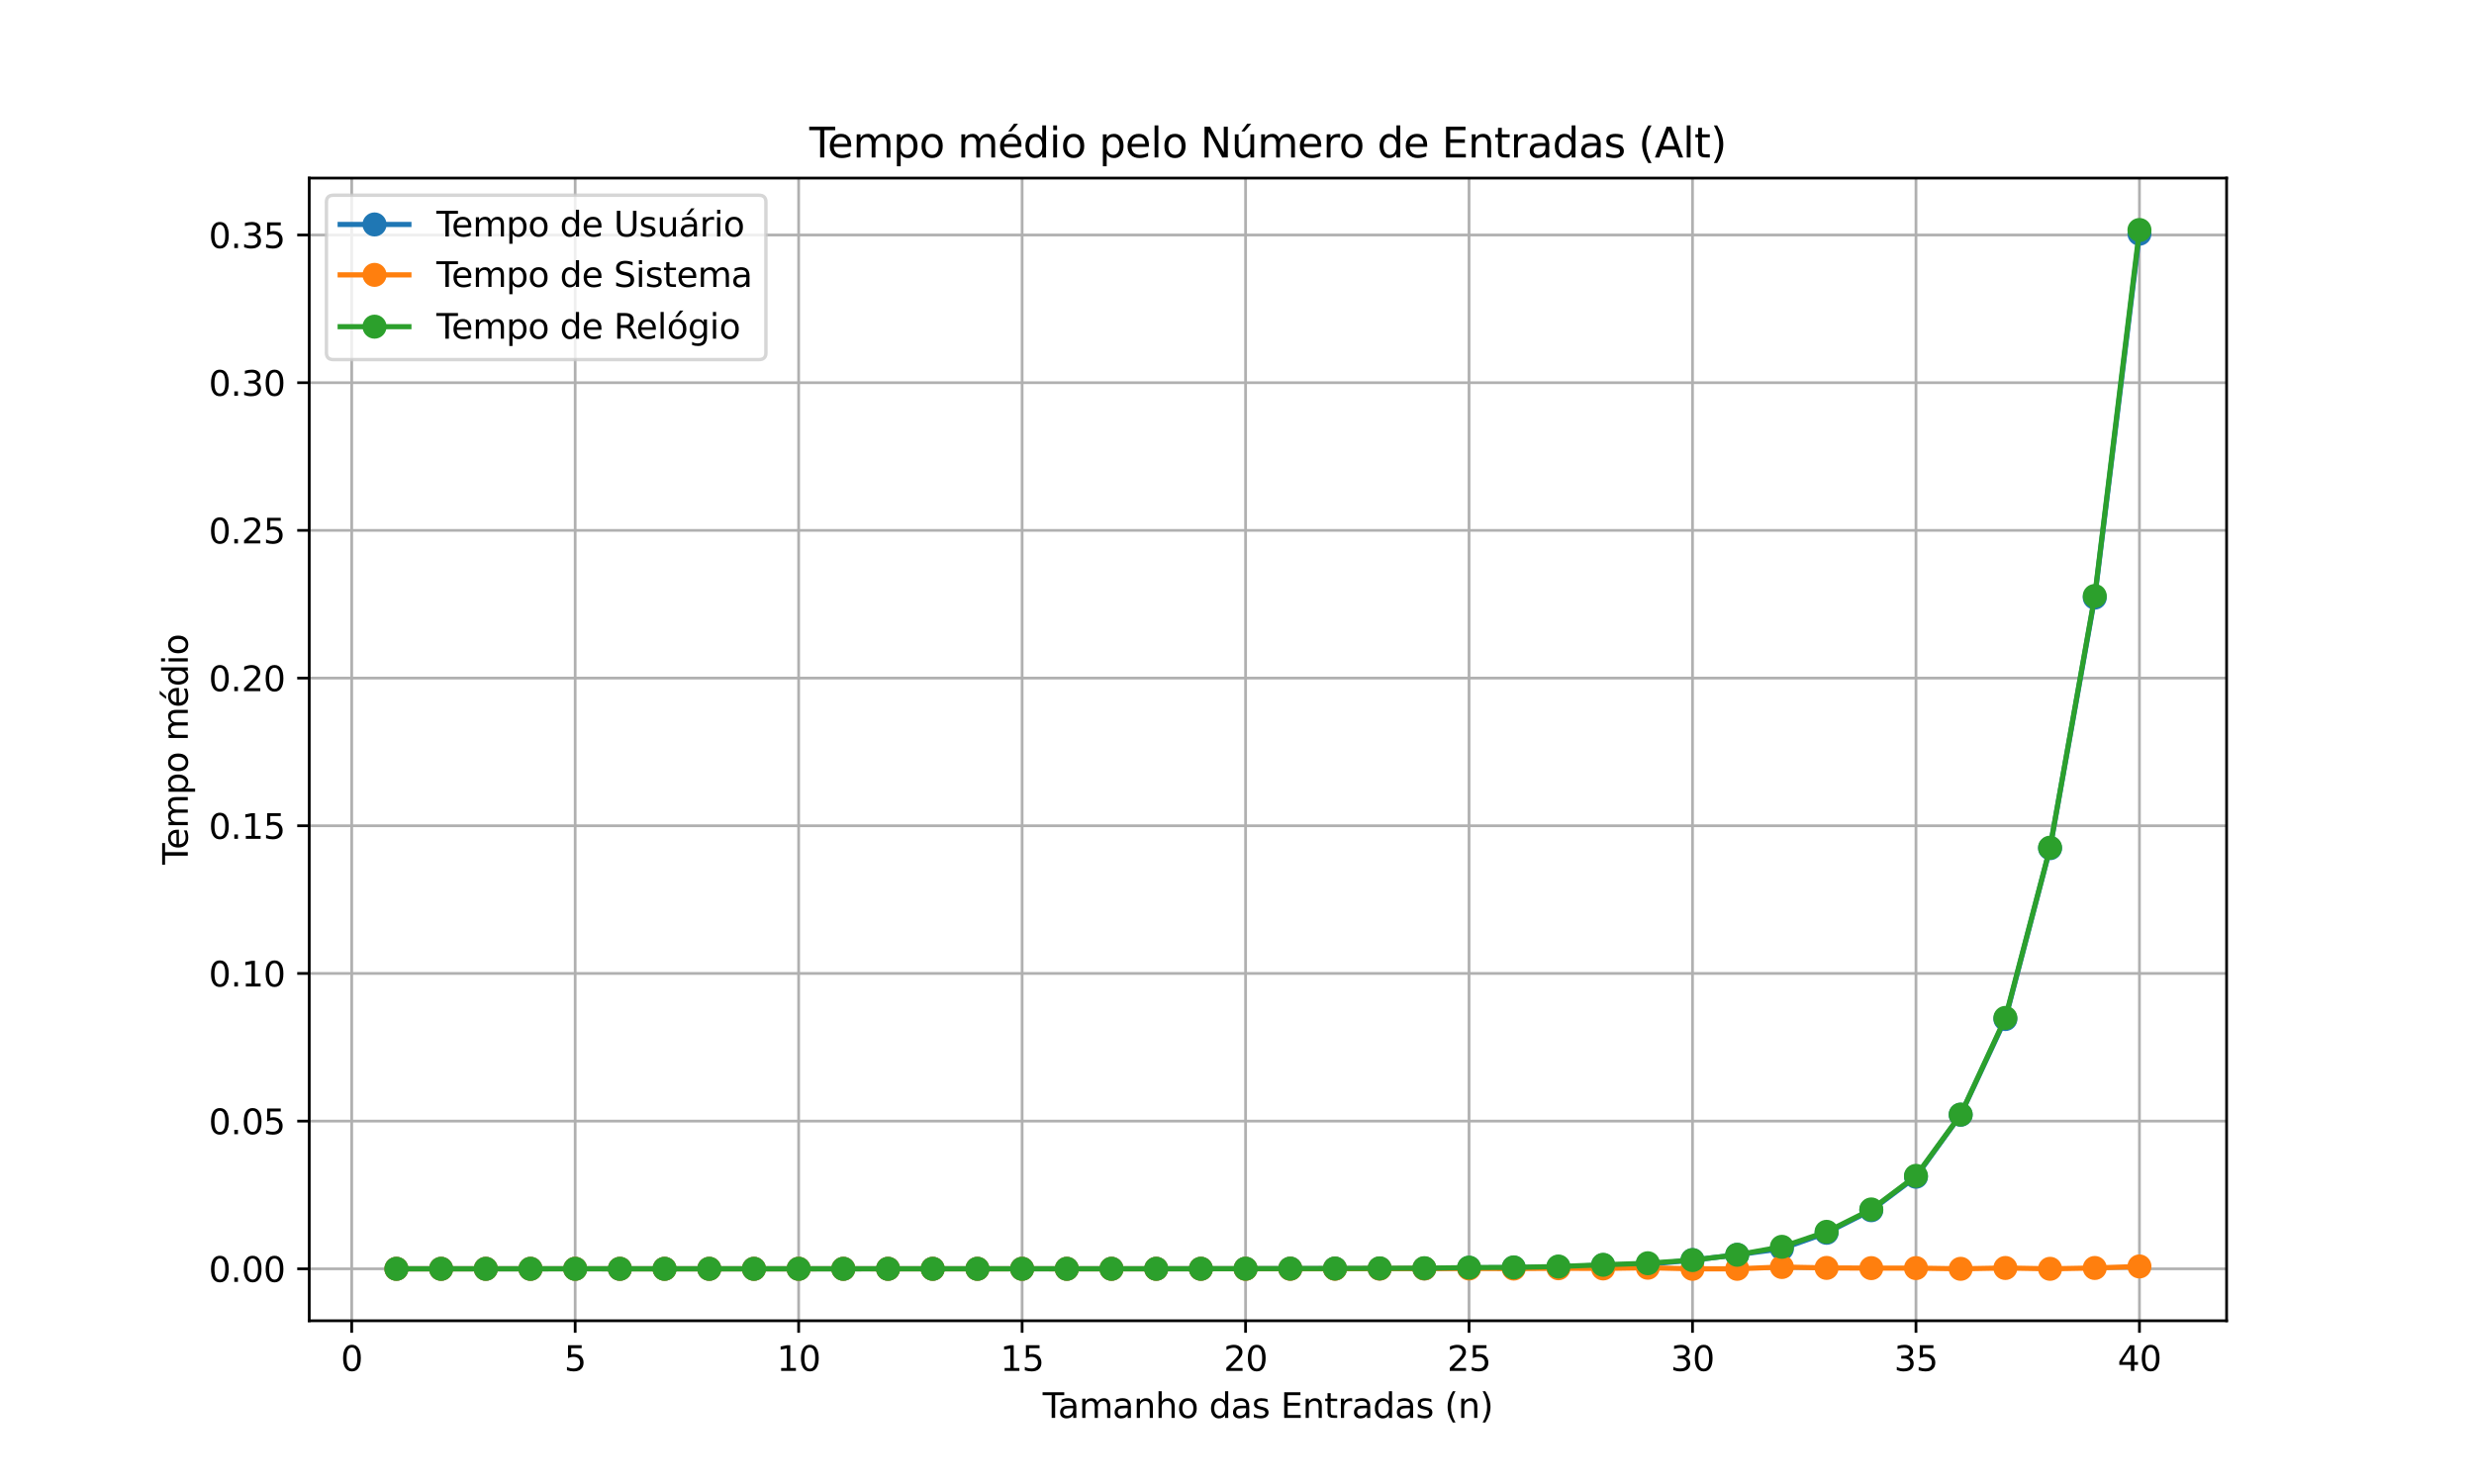 <?xml version="1.0" encoding="utf-8" standalone="no"?>
<!DOCTYPE svg PUBLIC "-//W3C//DTD SVG 1.1//EN"
  "http://www.w3.org/Graphics/SVG/1.1/DTD/svg11.dtd">
<svg xmlns:xlink="http://www.w3.org/1999/xlink" width="720pt" height="432pt" viewBox="0 0 720 432" xmlns="http://www.w3.org/2000/svg" version="1.1">
 <defs>
  <style type="text/css">*{stroke-linejoin: round; stroke-linecap: butt}</style>
 </defs>
 <g id="figure_1">
  <g id="patch_1">
   <path d="M 0 432 
L 720 432 
L 720 0 
L 0 0 
z
" style="fill: #ffffff"/>
  </g>
  <g id="axes_1">
   <g id="patch_2">
    <path d="M 90 384.48 
L 648 384.48 
L 648 51.84 
L 90 51.84 
z
" style="fill: #ffffff"/>
   </g>
   <g id="matplotlib.axis_1">
    <g id="xtick_1">
     <g id="line2d_1">
      <path d="M 102.357 384.48 
L 102.357 51.84 
" clip-path="url(#p605da5de99)" style="fill: none; stroke: #b0b0b0; stroke-width: 0.8; stroke-linecap: square"/>
     </g>
     <g id="line2d_2">
      <defs>
       <path id="m24bdbbf4c6" d="M 0 0 
L 0 3.5 
" style="stroke: #000000; stroke-width: 0.8"/>
      </defs>
      <g>
       <use xlink:href="#m24bdbbf4c6" x="102.357" y="384.48" style="stroke: #000000; stroke-width: 0.8"/>
      </g>
     </g>
     <g id="text_1">
      <!-- 0 -->
      <g transform="translate(99.175 399.078) scale(0.1 -0.1)">
       <defs>
        <path id="DejaVuSans-30" d="M 2034 4250 
Q 1547 4250 1301 3770 
Q 1056 3291 1056 2328 
Q 1056 1369 1301 889 
Q 1547 409 2034 409 
Q 2525 409 2770 889 
Q 3016 1369 3016 2328 
Q 3016 3291 2770 3770 
Q 2525 4250 2034 4250 
z
M 2034 4750 
Q 2819 4750 3233 4129 
Q 3647 3509 3647 2328 
Q 3647 1150 3233 529 
Q 2819 -91 2034 -91 
Q 1250 -91 836 529 
Q 422 1150 422 2328 
Q 422 3509 836 4129 
Q 1250 4750 2034 4750 
z
" transform="scale(0.016)"/>
       </defs>
       <use xlink:href="#DejaVuSans-30"/>
      </g>
     </g>
    </g>
    <g id="xtick_2">
     <g id="line2d_3">
      <path d="M 167.392 384.48 
L 167.392 51.84 
" clip-path="url(#p605da5de99)" style="fill: none; stroke: #b0b0b0; stroke-width: 0.8; stroke-linecap: square"/>
     </g>
     <g id="line2d_4">
      <g>
       <use xlink:href="#m24bdbbf4c6" x="167.392" y="384.48" style="stroke: #000000; stroke-width: 0.8"/>
      </g>
     </g>
     <g id="text_2">
      <!-- 5 -->
      <g transform="translate(164.21 399.078) scale(0.1 -0.1)">
       <defs>
        <path id="DejaVuSans-35" d="M 691 4666 
L 3169 4666 
L 3169 4134 
L 1269 4134 
L 1269 2991 
Q 1406 3038 1543 3061 
Q 1681 3084 1819 3084 
Q 2600 3084 3056 2656 
Q 3513 2228 3513 1497 
Q 3513 744 3044 326 
Q 2575 -91 1722 -91 
Q 1428 -91 1123 -41 
Q 819 9 494 109 
L 494 744 
Q 775 591 1075 516 
Q 1375 441 1709 441 
Q 2250 441 2565 725 
Q 2881 1009 2881 1497 
Q 2881 1984 2565 2268 
Q 2250 2553 1709 2553 
Q 1456 2553 1204 2497 
Q 953 2441 691 2322 
L 691 4666 
z
" transform="scale(0.016)"/>
       </defs>
       <use xlink:href="#DejaVuSans-35"/>
      </g>
     </g>
    </g>
    <g id="xtick_3">
     <g id="line2d_5">
      <path d="M 232.427 384.48 
L 232.427 51.84 
" clip-path="url(#p605da5de99)" style="fill: none; stroke: #b0b0b0; stroke-width: 0.8; stroke-linecap: square"/>
     </g>
     <g id="line2d_6">
      <g>
       <use xlink:href="#m24bdbbf4c6" x="232.427" y="384.48" style="stroke: #000000; stroke-width: 0.8"/>
      </g>
     </g>
     <g id="text_3">
      <!-- 10 -->
      <g transform="translate(226.064 399.078) scale(0.1 -0.1)">
       <defs>
        <path id="DejaVuSans-31" d="M 794 531 
L 1825 531 
L 1825 4091 
L 703 3866 
L 703 4441 
L 1819 4666 
L 2450 4666 
L 2450 531 
L 3481 531 
L 3481 0 
L 794 0 
L 794 531 
z
" transform="scale(0.016)"/>
       </defs>
       <use xlink:href="#DejaVuSans-31"/>
       <use xlink:href="#DejaVuSans-30" x="63.623"/>
      </g>
     </g>
    </g>
    <g id="xtick_4">
     <g id="line2d_7">
      <path d="M 297.462 384.48 
L 297.462 51.84 
" clip-path="url(#p605da5de99)" style="fill: none; stroke: #b0b0b0; stroke-width: 0.8; stroke-linecap: square"/>
     </g>
     <g id="line2d_8">
      <g>
       <use xlink:href="#m24bdbbf4c6" x="297.462" y="384.48" style="stroke: #000000; stroke-width: 0.8"/>
      </g>
     </g>
     <g id="text_4">
      <!-- 15 -->
      <g transform="translate(291.099 399.078) scale(0.1 -0.1)">
       <use xlink:href="#DejaVuSans-31"/>
       <use xlink:href="#DejaVuSans-35" x="63.623"/>
      </g>
     </g>
    </g>
    <g id="xtick_5">
     <g id="line2d_9">
      <path d="M 362.497 384.48 
L 362.497 51.84 
" clip-path="url(#p605da5de99)" style="fill: none; stroke: #b0b0b0; stroke-width: 0.8; stroke-linecap: square"/>
     </g>
     <g id="line2d_10">
      <g>
       <use xlink:href="#m24bdbbf4c6" x="362.497" y="384.48" style="stroke: #000000; stroke-width: 0.8"/>
      </g>
     </g>
     <g id="text_5">
      <!-- 20 -->
      <g transform="translate(356.134 399.078) scale(0.1 -0.1)">
       <defs>
        <path id="DejaVuSans-32" d="M 1228 531 
L 3431 531 
L 3431 0 
L 469 0 
L 469 531 
Q 828 903 1448 1529 
Q 2069 2156 2228 2338 
Q 2531 2678 2651 2914 
Q 2772 3150 2772 3378 
Q 2772 3750 2511 3984 
Q 2250 4219 1831 4219 
Q 1534 4219 1204 4116 
Q 875 4013 500 3803 
L 500 4441 
Q 881 4594 1212 4672 
Q 1544 4750 1819 4750 
Q 2544 4750 2975 4387 
Q 3406 4025 3406 3419 
Q 3406 3131 3298 2873 
Q 3191 2616 2906 2266 
Q 2828 2175 2409 1742 
Q 1991 1309 1228 531 
z
" transform="scale(0.016)"/>
       </defs>
       <use xlink:href="#DejaVuSans-32"/>
       <use xlink:href="#DejaVuSans-30" x="63.623"/>
      </g>
     </g>
    </g>
    <g id="xtick_6">
     <g id="line2d_11">
      <path d="M 427.531 384.48 
L 427.531 51.84 
" clip-path="url(#p605da5de99)" style="fill: none; stroke: #b0b0b0; stroke-width: 0.8; stroke-linecap: square"/>
     </g>
     <g id="line2d_12">
      <g>
       <use xlink:href="#m24bdbbf4c6" x="427.531" y="384.48" style="stroke: #000000; stroke-width: 0.8"/>
      </g>
     </g>
     <g id="text_6">
      <!-- 25 -->
      <g transform="translate(421.169 399.078) scale(0.1 -0.1)">
       <use xlink:href="#DejaVuSans-32"/>
       <use xlink:href="#DejaVuSans-35" x="63.623"/>
      </g>
     </g>
    </g>
    <g id="xtick_7">
     <g id="line2d_13">
      <path d="M 492.566 384.48 
L 492.566 51.84 
" clip-path="url(#p605da5de99)" style="fill: none; stroke: #b0b0b0; stroke-width: 0.8; stroke-linecap: square"/>
     </g>
     <g id="line2d_14">
      <g>
       <use xlink:href="#m24bdbbf4c6" x="492.566" y="384.48" style="stroke: #000000; stroke-width: 0.8"/>
      </g>
     </g>
     <g id="text_7">
      <!-- 30 -->
      <g transform="translate(486.204 399.078) scale(0.1 -0.1)">
       <defs>
        <path id="DejaVuSans-33" d="M 2597 2516 
Q 3050 2419 3304 2112 
Q 3559 1806 3559 1356 
Q 3559 666 3084 287 
Q 2609 -91 1734 -91 
Q 1441 -91 1130 -33 
Q 819 25 488 141 
L 488 750 
Q 750 597 1062 519 
Q 1375 441 1716 441 
Q 2309 441 2620 675 
Q 2931 909 2931 1356 
Q 2931 1769 2642 2001 
Q 2353 2234 1838 2234 
L 1294 2234 
L 1294 2753 
L 1863 2753 
Q 2328 2753 2575 2939 
Q 2822 3125 2822 3475 
Q 2822 3834 2567 4026 
Q 2313 4219 1838 4219 
Q 1578 4219 1281 4162 
Q 984 4106 628 3988 
L 628 4550 
Q 988 4650 1302 4700 
Q 1616 4750 1894 4750 
Q 2613 4750 3031 4423 
Q 3450 4097 3450 3541 
Q 3450 3153 3228 2886 
Q 3006 2619 2597 2516 
z
" transform="scale(0.016)"/>
       </defs>
       <use xlink:href="#DejaVuSans-33"/>
       <use xlink:href="#DejaVuSans-30" x="63.623"/>
      </g>
     </g>
    </g>
    <g id="xtick_8">
     <g id="line2d_15">
      <path d="M 557.601 384.48 
L 557.601 51.84 
" clip-path="url(#p605da5de99)" style="fill: none; stroke: #b0b0b0; stroke-width: 0.8; stroke-linecap: square"/>
     </g>
     <g id="line2d_16">
      <g>
       <use xlink:href="#m24bdbbf4c6" x="557.601" y="384.48" style="stroke: #000000; stroke-width: 0.8"/>
      </g>
     </g>
     <g id="text_8">
      <!-- 35 -->
      <g transform="translate(551.239 399.078) scale(0.1 -0.1)">
       <use xlink:href="#DejaVuSans-33"/>
       <use xlink:href="#DejaVuSans-35" x="63.623"/>
      </g>
     </g>
    </g>
    <g id="xtick_9">
     <g id="line2d_17">
      <path d="M 622.636 384.48 
L 622.636 51.84 
" clip-path="url(#p605da5de99)" style="fill: none; stroke: #b0b0b0; stroke-width: 0.8; stroke-linecap: square"/>
     </g>
     <g id="line2d_18">
      <g>
       <use xlink:href="#m24bdbbf4c6" x="622.636" y="384.48" style="stroke: #000000; stroke-width: 0.8"/>
      </g>
     </g>
     <g id="text_9">
      <!-- 40 -->
      <g transform="translate(616.274 399.078) scale(0.1 -0.1)">
       <defs>
        <path id="DejaVuSans-34" d="M 2419 4116 
L 825 1625 
L 2419 1625 
L 2419 4116 
z
M 2253 4666 
L 3047 4666 
L 3047 1625 
L 3713 1625 
L 3713 1100 
L 3047 1100 
L 3047 0 
L 2419 0 
L 2419 1100 
L 313 1100 
L 313 1709 
L 2253 4666 
z
" transform="scale(0.016)"/>
       </defs>
       <use xlink:href="#DejaVuSans-34"/>
       <use xlink:href="#DejaVuSans-30" x="63.623"/>
      </g>
     </g>
    </g>
    <g id="text_10">
     <!-- Tamanho das Entradas (n) -->
     <g transform="translate(303.445 412.757) scale(0.1 -0.1)">
      <defs>
       <path id="DejaVuSans-54" d="M -19 4666 
L 3928 4666 
L 3928 4134 
L 2272 4134 
L 2272 0 
L 1638 0 
L 1638 4134 
L -19 4134 
L -19 4666 
z
" transform="scale(0.016)"/>
       <path id="DejaVuSans-61" d="M 2194 1759 
Q 1497 1759 1228 1600 
Q 959 1441 959 1056 
Q 959 750 1161 570 
Q 1363 391 1709 391 
Q 2188 391 2477 730 
Q 2766 1069 2766 1631 
L 2766 1759 
L 2194 1759 
z
M 3341 1997 
L 3341 0 
L 2766 0 
L 2766 531 
Q 2569 213 2275 61 
Q 1981 -91 1556 -91 
Q 1019 -91 701 211 
Q 384 513 384 1019 
Q 384 1609 779 1909 
Q 1175 2209 1959 2209 
L 2766 2209 
L 2766 2266 
Q 2766 2663 2505 2880 
Q 2244 3097 1772 3097 
Q 1472 3097 1187 3025 
Q 903 2953 641 2809 
L 641 3341 
Q 956 3463 1253 3523 
Q 1550 3584 1831 3584 
Q 2591 3584 2966 3190 
Q 3341 2797 3341 1997 
z
" transform="scale(0.016)"/>
       <path id="DejaVuSans-6d" d="M 3328 2828 
Q 3544 3216 3844 3400 
Q 4144 3584 4550 3584 
Q 5097 3584 5394 3201 
Q 5691 2819 5691 2113 
L 5691 0 
L 5113 0 
L 5113 2094 
Q 5113 2597 4934 2840 
Q 4756 3084 4391 3084 
Q 3944 3084 3684 2787 
Q 3425 2491 3425 1978 
L 3425 0 
L 2847 0 
L 2847 2094 
Q 2847 2600 2669 2842 
Q 2491 3084 2119 3084 
Q 1678 3084 1418 2786 
Q 1159 2488 1159 1978 
L 1159 0 
L 581 0 
L 581 3500 
L 1159 3500 
L 1159 2956 
Q 1356 3278 1631 3431 
Q 1906 3584 2284 3584 
Q 2666 3584 2933 3390 
Q 3200 3197 3328 2828 
z
" transform="scale(0.016)"/>
       <path id="DejaVuSans-6e" d="M 3513 2113 
L 3513 0 
L 2938 0 
L 2938 2094 
Q 2938 2591 2744 2837 
Q 2550 3084 2163 3084 
Q 1697 3084 1428 2787 
Q 1159 2491 1159 1978 
L 1159 0 
L 581 0 
L 581 3500 
L 1159 3500 
L 1159 2956 
Q 1366 3272 1645 3428 
Q 1925 3584 2291 3584 
Q 2894 3584 3203 3211 
Q 3513 2838 3513 2113 
z
" transform="scale(0.016)"/>
       <path id="DejaVuSans-68" d="M 3513 2113 
L 3513 0 
L 2938 0 
L 2938 2094 
Q 2938 2591 2744 2837 
Q 2550 3084 2163 3084 
Q 1697 3084 1428 2787 
Q 1159 2491 1159 1978 
L 1159 0 
L 581 0 
L 581 4863 
L 1159 4863 
L 1159 2956 
Q 1366 3272 1645 3428 
Q 1925 3584 2291 3584 
Q 2894 3584 3203 3211 
Q 3513 2838 3513 2113 
z
" transform="scale(0.016)"/>
       <path id="DejaVuSans-6f" d="M 1959 3097 
Q 1497 3097 1228 2736 
Q 959 2375 959 1747 
Q 959 1119 1226 758 
Q 1494 397 1959 397 
Q 2419 397 2687 759 
Q 2956 1122 2956 1747 
Q 2956 2369 2687 2733 
Q 2419 3097 1959 3097 
z
M 1959 3584 
Q 2709 3584 3137 3096 
Q 3566 2609 3566 1747 
Q 3566 888 3137 398 
Q 2709 -91 1959 -91 
Q 1206 -91 779 398 
Q 353 888 353 1747 
Q 353 2609 779 3096 
Q 1206 3584 1959 3584 
z
" transform="scale(0.016)"/>
       <path id="DejaVuSans-20" transform="scale(0.016)"/>
       <path id="DejaVuSans-64" d="M 2906 2969 
L 2906 4863 
L 3481 4863 
L 3481 0 
L 2906 0 
L 2906 525 
Q 2725 213 2448 61 
Q 2172 -91 1784 -91 
Q 1150 -91 751 415 
Q 353 922 353 1747 
Q 353 2572 751 3078 
Q 1150 3584 1784 3584 
Q 2172 3584 2448 3432 
Q 2725 3281 2906 2969 
z
M 947 1747 
Q 947 1113 1208 752 
Q 1469 391 1925 391 
Q 2381 391 2643 752 
Q 2906 1113 2906 1747 
Q 2906 2381 2643 2742 
Q 2381 3103 1925 3103 
Q 1469 3103 1208 2742 
Q 947 2381 947 1747 
z
" transform="scale(0.016)"/>
       <path id="DejaVuSans-73" d="M 2834 3397 
L 2834 2853 
Q 2591 2978 2328 3040 
Q 2066 3103 1784 3103 
Q 1356 3103 1142 2972 
Q 928 2841 928 2578 
Q 928 2378 1081 2264 
Q 1234 2150 1697 2047 
L 1894 2003 
Q 2506 1872 2764 1633 
Q 3022 1394 3022 966 
Q 3022 478 2636 193 
Q 2250 -91 1575 -91 
Q 1294 -91 989 -36 
Q 684 19 347 128 
L 347 722 
Q 666 556 975 473 
Q 1284 391 1588 391 
Q 1994 391 2212 530 
Q 2431 669 2431 922 
Q 2431 1156 2273 1281 
Q 2116 1406 1581 1522 
L 1381 1569 
Q 847 1681 609 1914 
Q 372 2147 372 2553 
Q 372 3047 722 3315 
Q 1072 3584 1716 3584 
Q 2034 3584 2315 3537 
Q 2597 3491 2834 3397 
z
" transform="scale(0.016)"/>
       <path id="DejaVuSans-45" d="M 628 4666 
L 3578 4666 
L 3578 4134 
L 1259 4134 
L 1259 2753 
L 3481 2753 
L 3481 2222 
L 1259 2222 
L 1259 531 
L 3634 531 
L 3634 0 
L 628 0 
L 628 4666 
z
" transform="scale(0.016)"/>
       <path id="DejaVuSans-74" d="M 1172 4494 
L 1172 3500 
L 2356 3500 
L 2356 3053 
L 1172 3053 
L 1172 1153 
Q 1172 725 1289 603 
Q 1406 481 1766 481 
L 2356 481 
L 2356 0 
L 1766 0 
Q 1100 0 847 248 
Q 594 497 594 1153 
L 594 3053 
L 172 3053 
L 172 3500 
L 594 3500 
L 594 4494 
L 1172 4494 
z
" transform="scale(0.016)"/>
       <path id="DejaVuSans-72" d="M 2631 2963 
Q 2534 3019 2420 3045 
Q 2306 3072 2169 3072 
Q 1681 3072 1420 2755 
Q 1159 2438 1159 1844 
L 1159 0 
L 581 0 
L 581 3500 
L 1159 3500 
L 1159 2956 
Q 1341 3275 1631 3429 
Q 1922 3584 2338 3584 
Q 2397 3584 2469 3576 
Q 2541 3569 2628 3553 
L 2631 2963 
z
" transform="scale(0.016)"/>
       <path id="DejaVuSans-28" d="M 1984 4856 
Q 1566 4138 1362 3434 
Q 1159 2731 1159 2009 
Q 1159 1288 1364 580 
Q 1569 -128 1984 -844 
L 1484 -844 
Q 1016 -109 783 600 
Q 550 1309 550 2009 
Q 550 2706 781 3412 
Q 1013 4119 1484 4856 
L 1984 4856 
z
" transform="scale(0.016)"/>
       <path id="DejaVuSans-29" d="M 513 4856 
L 1013 4856 
Q 1481 4119 1714 3412 
Q 1947 2706 1947 2009 
Q 1947 1309 1714 600 
Q 1481 -109 1013 -844 
L 513 -844 
Q 928 -128 1133 580 
Q 1338 1288 1338 2009 
Q 1338 2731 1133 3434 
Q 928 4138 513 4856 
z
" transform="scale(0.016)"/>
      </defs>
      <use xlink:href="#DejaVuSans-54"/>
      <use xlink:href="#DejaVuSans-61" x="44.584"/>
      <use xlink:href="#DejaVuSans-6d" x="105.863"/>
      <use xlink:href="#DejaVuSans-61" x="203.275"/>
      <use xlink:href="#DejaVuSans-6e" x="264.555"/>
      <use xlink:href="#DejaVuSans-68" x="327.934"/>
      <use xlink:href="#DejaVuSans-6f" x="391.312"/>
      <use xlink:href="#DejaVuSans-20" x="452.494"/>
      <use xlink:href="#DejaVuSans-64" x="484.281"/>
      <use xlink:href="#DejaVuSans-61" x="547.758"/>
      <use xlink:href="#DejaVuSans-73" x="609.037"/>
      <use xlink:href="#DejaVuSans-20" x="661.137"/>
      <use xlink:href="#DejaVuSans-45" x="692.924"/>
      <use xlink:href="#DejaVuSans-6e" x="756.107"/>
      <use xlink:href="#DejaVuSans-74" x="819.486"/>
      <use xlink:href="#DejaVuSans-72" x="858.695"/>
      <use xlink:href="#DejaVuSans-61" x="899.809"/>
      <use xlink:href="#DejaVuSans-64" x="961.088"/>
      <use xlink:href="#DejaVuSans-61" x="1024.564"/>
      <use xlink:href="#DejaVuSans-73" x="1085.844"/>
      <use xlink:href="#DejaVuSans-20" x="1137.943"/>
      <use xlink:href="#DejaVuSans-28" x="1169.73"/>
      <use xlink:href="#DejaVuSans-6e" x="1208.744"/>
      <use xlink:href="#DejaVuSans-29" x="1272.123"/>
     </g>
    </g>
   </g>
   <g id="matplotlib.axis_2">
    <g id="ytick_1">
     <g id="line2d_19">
      <path d="M 90 369.36 
L 648 369.36 
" clip-path="url(#p605da5de99)" style="fill: none; stroke: #b0b0b0; stroke-width: 0.8; stroke-linecap: square"/>
     </g>
     <g id="line2d_20">
      <defs>
       <path id="m90f81f6158" d="M 0 0 
L -3.5 0 
" style="stroke: #000000; stroke-width: 0.8"/>
      </defs>
      <g>
       <use xlink:href="#m90f81f6158" x="90" y="369.36" style="stroke: #000000; stroke-width: 0.8"/>
      </g>
     </g>
     <g id="text_11">
      <!-- 0.00 -->
      <g transform="translate(60.734 373.159) scale(0.1 -0.1)">
       <defs>
        <path id="DejaVuSans-2e" d="M 684 794 
L 1344 794 
L 1344 0 
L 684 0 
L 684 794 
z
" transform="scale(0.016)"/>
       </defs>
       <use xlink:href="#DejaVuSans-30"/>
       <use xlink:href="#DejaVuSans-2e" x="63.623"/>
       <use xlink:href="#DejaVuSans-30" x="95.41"/>
       <use xlink:href="#DejaVuSans-30" x="159.033"/>
      </g>
     </g>
    </g>
    <g id="ytick_2">
     <g id="line2d_21">
      <path d="M 90 326.368 
L 648 326.368 
" clip-path="url(#p605da5de99)" style="fill: none; stroke: #b0b0b0; stroke-width: 0.8; stroke-linecap: square"/>
     </g>
     <g id="line2d_22">
      <g>
       <use xlink:href="#m90f81f6158" x="90" y="326.368" style="stroke: #000000; stroke-width: 0.8"/>
      </g>
     </g>
     <g id="text_12">
      <!-- 0.05 -->
      <g transform="translate(60.734 330.167) scale(0.1 -0.1)">
       <use xlink:href="#DejaVuSans-30"/>
       <use xlink:href="#DejaVuSans-2e" x="63.623"/>
       <use xlink:href="#DejaVuSans-30" x="95.41"/>
       <use xlink:href="#DejaVuSans-35" x="159.033"/>
      </g>
     </g>
    </g>
    <g id="ytick_3">
     <g id="line2d_23">
      <path d="M 90 283.375 
L 648 283.375 
" clip-path="url(#p605da5de99)" style="fill: none; stroke: #b0b0b0; stroke-width: 0.8; stroke-linecap: square"/>
     </g>
     <g id="line2d_24">
      <g>
       <use xlink:href="#m90f81f6158" x="90" y="283.375" style="stroke: #000000; stroke-width: 0.8"/>
      </g>
     </g>
     <g id="text_13">
      <!-- 0.10 -->
      <g transform="translate(60.734 287.175) scale(0.1 -0.1)">
       <use xlink:href="#DejaVuSans-30"/>
       <use xlink:href="#DejaVuSans-2e" x="63.623"/>
       <use xlink:href="#DejaVuSans-31" x="95.41"/>
       <use xlink:href="#DejaVuSans-30" x="159.033"/>
      </g>
     </g>
    </g>
    <g id="ytick_4">
     <g id="line2d_25">
      <path d="M 90 240.383 
L 648 240.383 
" clip-path="url(#p605da5de99)" style="fill: none; stroke: #b0b0b0; stroke-width: 0.8; stroke-linecap: square"/>
     </g>
     <g id="line2d_26">
      <g>
       <use xlink:href="#m90f81f6158" x="90" y="240.383" style="stroke: #000000; stroke-width: 0.8"/>
      </g>
     </g>
     <g id="text_14">
      <!-- 0.15 -->
      <g transform="translate(60.734 244.182) scale(0.1 -0.1)">
       <use xlink:href="#DejaVuSans-30"/>
       <use xlink:href="#DejaVuSans-2e" x="63.623"/>
       <use xlink:href="#DejaVuSans-31" x="95.41"/>
       <use xlink:href="#DejaVuSans-35" x="159.033"/>
      </g>
     </g>
    </g>
    <g id="ytick_5">
     <g id="line2d_27">
      <path d="M 90 197.391 
L 648 197.391 
" clip-path="url(#p605da5de99)" style="fill: none; stroke: #b0b0b0; stroke-width: 0.8; stroke-linecap: square"/>
     </g>
     <g id="line2d_28">
      <g>
       <use xlink:href="#m90f81f6158" x="90" y="197.391" style="stroke: #000000; stroke-width: 0.8"/>
      </g>
     </g>
     <g id="text_15">
      <!-- 0.20 -->
      <g transform="translate(60.734 201.19) scale(0.1 -0.1)">
       <use xlink:href="#DejaVuSans-30"/>
       <use xlink:href="#DejaVuSans-2e" x="63.623"/>
       <use xlink:href="#DejaVuSans-32" x="95.41"/>
       <use xlink:href="#DejaVuSans-30" x="159.033"/>
      </g>
     </g>
    </g>
    <g id="ytick_6">
     <g id="line2d_29">
      <path d="M 90 154.398 
L 648 154.398 
" clip-path="url(#p605da5de99)" style="fill: none; stroke: #b0b0b0; stroke-width: 0.8; stroke-linecap: square"/>
     </g>
     <g id="line2d_30">
      <g>
       <use xlink:href="#m90f81f6158" x="90" y="154.398" style="stroke: #000000; stroke-width: 0.8"/>
      </g>
     </g>
     <g id="text_16">
      <!-- 0.25 -->
      <g transform="translate(60.734 158.198) scale(0.1 -0.1)">
       <use xlink:href="#DejaVuSans-30"/>
       <use xlink:href="#DejaVuSans-2e" x="63.623"/>
       <use xlink:href="#DejaVuSans-32" x="95.41"/>
       <use xlink:href="#DejaVuSans-35" x="159.033"/>
      </g>
     </g>
    </g>
    <g id="ytick_7">
     <g id="line2d_31">
      <path d="M 90 111.406 
L 648 111.406 
" clip-path="url(#p605da5de99)" style="fill: none; stroke: #b0b0b0; stroke-width: 0.8; stroke-linecap: square"/>
     </g>
     <g id="line2d_32">
      <g>
       <use xlink:href="#m90f81f6158" x="90" y="111.406" style="stroke: #000000; stroke-width: 0.8"/>
      </g>
     </g>
     <g id="text_17">
      <!-- 0.30 -->
      <g transform="translate(60.734 115.205) scale(0.1 -0.1)">
       <use xlink:href="#DejaVuSans-30"/>
       <use xlink:href="#DejaVuSans-2e" x="63.623"/>
       <use xlink:href="#DejaVuSans-33" x="95.41"/>
       <use xlink:href="#DejaVuSans-30" x="159.033"/>
      </g>
     </g>
    </g>
    <g id="ytick_8">
     <g id="line2d_33">
      <path d="M 90 68.414 
L 648 68.414 
" clip-path="url(#p605da5de99)" style="fill: none; stroke: #b0b0b0; stroke-width: 0.8; stroke-linecap: square"/>
     </g>
     <g id="line2d_34">
      <g>
       <use xlink:href="#m90f81f6158" x="90" y="68.414" style="stroke: #000000; stroke-width: 0.8"/>
      </g>
     </g>
     <g id="text_18">
      <!-- 0.35 -->
      <g transform="translate(60.734 72.213) scale(0.1 -0.1)">
       <use xlink:href="#DejaVuSans-30"/>
       <use xlink:href="#DejaVuSans-2e" x="63.623"/>
       <use xlink:href="#DejaVuSans-33" x="95.41"/>
       <use xlink:href="#DejaVuSans-35" x="159.033"/>
      </g>
     </g>
    </g>
    <g id="text_19">
     <!-- Tempo médio -->
     <g transform="translate(54.655 251.703) rotate(-90) scale(0.1 -0.1)">
      <defs>
       <path id="DejaVuSans-65" d="M 3597 1894 
L 3597 1613 
L 953 1613 
Q 991 1019 1311 708 
Q 1631 397 2203 397 
Q 2534 397 2845 478 
Q 3156 559 3463 722 
L 3463 178 
Q 3153 47 2828 -22 
Q 2503 -91 2169 -91 
Q 1331 -91 842 396 
Q 353 884 353 1716 
Q 353 2575 817 3079 
Q 1281 3584 2069 3584 
Q 2775 3584 3186 3129 
Q 3597 2675 3597 1894 
z
M 3022 2063 
Q 3016 2534 2758 2815 
Q 2500 3097 2075 3097 
Q 1594 3097 1305 2825 
Q 1016 2553 972 2059 
L 3022 2063 
z
" transform="scale(0.016)"/>
       <path id="DejaVuSans-70" d="M 1159 525 
L 1159 -1331 
L 581 -1331 
L 581 3500 
L 1159 3500 
L 1159 2969 
Q 1341 3281 1617 3432 
Q 1894 3584 2278 3584 
Q 2916 3584 3314 3078 
Q 3713 2572 3713 1747 
Q 3713 922 3314 415 
Q 2916 -91 2278 -91 
Q 1894 -91 1617 61 
Q 1341 213 1159 525 
z
M 3116 1747 
Q 3116 2381 2855 2742 
Q 2594 3103 2138 3103 
Q 1681 3103 1420 2742 
Q 1159 2381 1159 1747 
Q 1159 1113 1420 752 
Q 1681 391 2138 391 
Q 2594 391 2855 752 
Q 3116 1113 3116 1747 
z
" transform="scale(0.016)"/>
       <path id="DejaVuSans-e9" d="M 3597 1894 
L 3597 1613 
L 953 1613 
Q 991 1019 1311 708 
Q 1631 397 2203 397 
Q 2534 397 2845 478 
Q 3156 559 3463 722 
L 3463 178 
Q 3153 47 2828 -22 
Q 2503 -91 2169 -91 
Q 1331 -91 842 396 
Q 353 884 353 1716 
Q 353 2575 817 3079 
Q 1281 3584 2069 3584 
Q 2775 3584 3186 3129 
Q 3597 2675 3597 1894 
z
M 3022 2063 
Q 3016 2534 2758 2815 
Q 2500 3097 2075 3097 
Q 1594 3097 1305 2825 
Q 1016 2553 972 2059 
L 3022 2063 
z
M 2469 5119 
L 3091 5119 
L 2072 3944 
L 1594 3944 
L 2469 5119 
z
" transform="scale(0.016)"/>
       <path id="DejaVuSans-69" d="M 603 3500 
L 1178 3500 
L 1178 0 
L 603 0 
L 603 3500 
z
M 603 4863 
L 1178 4863 
L 1178 4134 
L 603 4134 
L 603 4863 
z
" transform="scale(0.016)"/>
      </defs>
      <use xlink:href="#DejaVuSans-54"/>
      <use xlink:href="#DejaVuSans-65" x="44.084"/>
      <use xlink:href="#DejaVuSans-6d" x="105.607"/>
      <use xlink:href="#DejaVuSans-70" x="203.02"/>
      <use xlink:href="#DejaVuSans-6f" x="266.496"/>
      <use xlink:href="#DejaVuSans-20" x="327.678"/>
      <use xlink:href="#DejaVuSans-6d" x="359.465"/>
      <use xlink:href="#DejaVuSans-e9" x="456.877"/>
      <use xlink:href="#DejaVuSans-64" x="518.4"/>
      <use xlink:href="#DejaVuSans-69" x="581.877"/>
      <use xlink:href="#DejaVuSans-6f" x="609.66"/>
     </g>
    </g>
   </g>
   <g id="line2d_35">
    <path d="M 115.364 369.353 
L 128.371 369.354 
L 141.378 369.355 
L 154.385 369.353 
L 167.392 369.355 
L 180.399 369.353 
L 193.406 369.353 
L 206.413 369.352 
L 219.42 369.354 
L 232.427 369.353 
L 245.434 369.355 
L 258.441 369.353 
L 271.448 369.353 
L 284.455 369.351 
L 297.462 369.352 
L 310.469 369.35 
L 323.476 369.346 
L 336.483 369.342 
L 349.49 369.342 
L 362.497 369.322 
L 375.503 369.304 
L 388.51 369.286 
L 401.517 369.272 
L 414.524 369.26 
L 427.531 369.087 
L 440.538 369.012 
L 453.545 368.846 
L 466.552 368.291 
L 479.559 368.051 
L 492.566 366.819 
L 505.573 365.283 
L 518.58 363.49 
L 531.587 358.875 
L 544.594 352.307 
L 557.601 342.557 
L 570.608 324.512 
L 583.615 296.649 
L 596.622 246.914 
L 609.629 173.961 
L 622.636 68.038 
" clip-path="url(#p605da5de99)" style="fill: none; stroke: #1f77b4; stroke-width: 1.5; stroke-linecap: square"/>
    <defs>
     <path id="m93c20512d2" d="M 0 3 
C 0.796 3 1.559 2.684 2.121 2.121 
C 2.684 1.559 3 0.796 3 0 
C 3 -0.796 2.684 -1.559 2.121 -2.121 
C 1.559 -2.684 0.796 -3 0 -3 
C -0.796 -3 -1.559 -2.684 -2.121 -2.121 
C -2.684 -1.559 -3 -0.796 -3 0 
C -3 0.796 -2.684 1.559 -2.121 2.121 
C -1.559 2.684 -0.796 3 0 3 
z
" style="stroke: #1f77b4"/>
    </defs>
    <g clip-path="url(#p605da5de99)">
     <use xlink:href="#m93c20512d2" x="115.364" y="369.353" style="fill: #1f77b4; stroke: #1f77b4"/>
     <use xlink:href="#m93c20512d2" x="128.371" y="369.354" style="fill: #1f77b4; stroke: #1f77b4"/>
     <use xlink:href="#m93c20512d2" x="141.378" y="369.355" style="fill: #1f77b4; stroke: #1f77b4"/>
     <use xlink:href="#m93c20512d2" x="154.385" y="369.353" style="fill: #1f77b4; stroke: #1f77b4"/>
     <use xlink:href="#m93c20512d2" x="167.392" y="369.355" style="fill: #1f77b4; stroke: #1f77b4"/>
     <use xlink:href="#m93c20512d2" x="180.399" y="369.353" style="fill: #1f77b4; stroke: #1f77b4"/>
     <use xlink:href="#m93c20512d2" x="193.406" y="369.353" style="fill: #1f77b4; stroke: #1f77b4"/>
     <use xlink:href="#m93c20512d2" x="206.413" y="369.352" style="fill: #1f77b4; stroke: #1f77b4"/>
     <use xlink:href="#m93c20512d2" x="219.42" y="369.354" style="fill: #1f77b4; stroke: #1f77b4"/>
     <use xlink:href="#m93c20512d2" x="232.427" y="369.353" style="fill: #1f77b4; stroke: #1f77b4"/>
     <use xlink:href="#m93c20512d2" x="245.434" y="369.355" style="fill: #1f77b4; stroke: #1f77b4"/>
     <use xlink:href="#m93c20512d2" x="258.441" y="369.353" style="fill: #1f77b4; stroke: #1f77b4"/>
     <use xlink:href="#m93c20512d2" x="271.448" y="369.353" style="fill: #1f77b4; stroke: #1f77b4"/>
     <use xlink:href="#m93c20512d2" x="284.455" y="369.351" style="fill: #1f77b4; stroke: #1f77b4"/>
     <use xlink:href="#m93c20512d2" x="297.462" y="369.352" style="fill: #1f77b4; stroke: #1f77b4"/>
     <use xlink:href="#m93c20512d2" x="310.469" y="369.35" style="fill: #1f77b4; stroke: #1f77b4"/>
     <use xlink:href="#m93c20512d2" x="323.476" y="369.346" style="fill: #1f77b4; stroke: #1f77b4"/>
     <use xlink:href="#m93c20512d2" x="336.483" y="369.342" style="fill: #1f77b4; stroke: #1f77b4"/>
     <use xlink:href="#m93c20512d2" x="349.49" y="369.342" style="fill: #1f77b4; stroke: #1f77b4"/>
     <use xlink:href="#m93c20512d2" x="362.497" y="369.322" style="fill: #1f77b4; stroke: #1f77b4"/>
     <use xlink:href="#m93c20512d2" x="375.503" y="369.304" style="fill: #1f77b4; stroke: #1f77b4"/>
     <use xlink:href="#m93c20512d2" x="388.51" y="369.286" style="fill: #1f77b4; stroke: #1f77b4"/>
     <use xlink:href="#m93c20512d2" x="401.517" y="369.272" style="fill: #1f77b4; stroke: #1f77b4"/>
     <use xlink:href="#m93c20512d2" x="414.524" y="369.26" style="fill: #1f77b4; stroke: #1f77b4"/>
     <use xlink:href="#m93c20512d2" x="427.531" y="369.087" style="fill: #1f77b4; stroke: #1f77b4"/>
     <use xlink:href="#m93c20512d2" x="440.538" y="369.012" style="fill: #1f77b4; stroke: #1f77b4"/>
     <use xlink:href="#m93c20512d2" x="453.545" y="368.846" style="fill: #1f77b4; stroke: #1f77b4"/>
     <use xlink:href="#m93c20512d2" x="466.552" y="368.291" style="fill: #1f77b4; stroke: #1f77b4"/>
     <use xlink:href="#m93c20512d2" x="479.559" y="368.051" style="fill: #1f77b4; stroke: #1f77b4"/>
     <use xlink:href="#m93c20512d2" x="492.566" y="366.819" style="fill: #1f77b4; stroke: #1f77b4"/>
     <use xlink:href="#m93c20512d2" x="505.573" y="365.283" style="fill: #1f77b4; stroke: #1f77b4"/>
     <use xlink:href="#m93c20512d2" x="518.58" y="363.49" style="fill: #1f77b4; stroke: #1f77b4"/>
     <use xlink:href="#m93c20512d2" x="531.587" y="358.875" style="fill: #1f77b4; stroke: #1f77b4"/>
     <use xlink:href="#m93c20512d2" x="544.594" y="352.307" style="fill: #1f77b4; stroke: #1f77b4"/>
     <use xlink:href="#m93c20512d2" x="557.601" y="342.557" style="fill: #1f77b4; stroke: #1f77b4"/>
     <use xlink:href="#m93c20512d2" x="570.608" y="324.512" style="fill: #1f77b4; stroke: #1f77b4"/>
     <use xlink:href="#m93c20512d2" x="583.615" y="296.649" style="fill: #1f77b4; stroke: #1f77b4"/>
     <use xlink:href="#m93c20512d2" x="596.622" y="246.914" style="fill: #1f77b4; stroke: #1f77b4"/>
     <use xlink:href="#m93c20512d2" x="609.629" y="173.961" style="fill: #1f77b4; stroke: #1f77b4"/>
     <use xlink:href="#m93c20512d2" x="622.636" y="68.038" style="fill: #1f77b4; stroke: #1f77b4"/>
    </g>
   </g>
   <g id="line2d_36">
    <path d="M 115.364 369.36 
L 128.371 369.36 
L 141.378 369.358 
L 154.385 369.358 
L 167.392 369.348 
L 180.399 369.358 
L 193.406 369.36 
L 206.413 369.36 
L 219.42 369.36 
L 232.427 369.359 
L 245.434 369.358 
L 258.441 369.359 
L 271.448 369.359 
L 284.455 369.36 
L 297.462 369.358 
L 310.469 369.359 
L 323.476 369.36 
L 336.483 369.36 
L 349.49 369.354 
L 362.497 369.36 
L 375.503 369.352 
L 388.51 369.342 
L 401.517 369.311 
L 414.524 369.27 
L 427.531 369.269 
L 440.538 369.289 
L 453.545 369.198 
L 466.552 369.253 
L 479.559 369.046 
L 492.566 369.36 
L 505.573 369.36 
L 518.58 368.833 
L 531.587 369.097 
L 544.594 369.158 
L 557.601 369.15 
L 570.608 369.36 
L 583.615 369.118 
L 596.622 369.36 
L 609.629 369.116 
L 622.636 368.668 
" clip-path="url(#p605da5de99)" style="fill: none; stroke: #ff7f0e; stroke-width: 1.5; stroke-linecap: square"/>
    <defs>
     <path id="m81f4a1539d" d="M 0 3 
C 0.796 3 1.559 2.684 2.121 2.121 
C 2.684 1.559 3 0.796 3 0 
C 3 -0.796 2.684 -1.559 2.121 -2.121 
C 1.559 -2.684 0.796 -3 0 -3 
C -0.796 -3 -1.559 -2.684 -2.121 -2.121 
C -2.684 -1.559 -3 -0.796 -3 0 
C -3 0.796 -2.684 1.559 -2.121 2.121 
C -1.559 2.684 -0.796 3 0 3 
z
" style="stroke: #ff7f0e"/>
    </defs>
    <g clip-path="url(#p605da5de99)">
     <use xlink:href="#m81f4a1539d" x="115.364" y="369.36" style="fill: #ff7f0e; stroke: #ff7f0e"/>
     <use xlink:href="#m81f4a1539d" x="128.371" y="369.36" style="fill: #ff7f0e; stroke: #ff7f0e"/>
     <use xlink:href="#m81f4a1539d" x="141.378" y="369.358" style="fill: #ff7f0e; stroke: #ff7f0e"/>
     <use xlink:href="#m81f4a1539d" x="154.385" y="369.358" style="fill: #ff7f0e; stroke: #ff7f0e"/>
     <use xlink:href="#m81f4a1539d" x="167.392" y="369.348" style="fill: #ff7f0e; stroke: #ff7f0e"/>
     <use xlink:href="#m81f4a1539d" x="180.399" y="369.358" style="fill: #ff7f0e; stroke: #ff7f0e"/>
     <use xlink:href="#m81f4a1539d" x="193.406" y="369.36" style="fill: #ff7f0e; stroke: #ff7f0e"/>
     <use xlink:href="#m81f4a1539d" x="206.413" y="369.36" style="fill: #ff7f0e; stroke: #ff7f0e"/>
     <use xlink:href="#m81f4a1539d" x="219.42" y="369.36" style="fill: #ff7f0e; stroke: #ff7f0e"/>
     <use xlink:href="#m81f4a1539d" x="232.427" y="369.359" style="fill: #ff7f0e; stroke: #ff7f0e"/>
     <use xlink:href="#m81f4a1539d" x="245.434" y="369.358" style="fill: #ff7f0e; stroke: #ff7f0e"/>
     <use xlink:href="#m81f4a1539d" x="258.441" y="369.359" style="fill: #ff7f0e; stroke: #ff7f0e"/>
     <use xlink:href="#m81f4a1539d" x="271.448" y="369.359" style="fill: #ff7f0e; stroke: #ff7f0e"/>
     <use xlink:href="#m81f4a1539d" x="284.455" y="369.36" style="fill: #ff7f0e; stroke: #ff7f0e"/>
     <use xlink:href="#m81f4a1539d" x="297.462" y="369.358" style="fill: #ff7f0e; stroke: #ff7f0e"/>
     <use xlink:href="#m81f4a1539d" x="310.469" y="369.359" style="fill: #ff7f0e; stroke: #ff7f0e"/>
     <use xlink:href="#m81f4a1539d" x="323.476" y="369.36" style="fill: #ff7f0e; stroke: #ff7f0e"/>
     <use xlink:href="#m81f4a1539d" x="336.483" y="369.36" style="fill: #ff7f0e; stroke: #ff7f0e"/>
     <use xlink:href="#m81f4a1539d" x="349.49" y="369.354" style="fill: #ff7f0e; stroke: #ff7f0e"/>
     <use xlink:href="#m81f4a1539d" x="362.497" y="369.36" style="fill: #ff7f0e; stroke: #ff7f0e"/>
     <use xlink:href="#m81f4a1539d" x="375.503" y="369.352" style="fill: #ff7f0e; stroke: #ff7f0e"/>
     <use xlink:href="#m81f4a1539d" x="388.51" y="369.342" style="fill: #ff7f0e; stroke: #ff7f0e"/>
     <use xlink:href="#m81f4a1539d" x="401.517" y="369.311" style="fill: #ff7f0e; stroke: #ff7f0e"/>
     <use xlink:href="#m81f4a1539d" x="414.524" y="369.27" style="fill: #ff7f0e; stroke: #ff7f0e"/>
     <use xlink:href="#m81f4a1539d" x="427.531" y="369.269" style="fill: #ff7f0e; stroke: #ff7f0e"/>
     <use xlink:href="#m81f4a1539d" x="440.538" y="369.289" style="fill: #ff7f0e; stroke: #ff7f0e"/>
     <use xlink:href="#m81f4a1539d" x="453.545" y="369.198" style="fill: #ff7f0e; stroke: #ff7f0e"/>
     <use xlink:href="#m81f4a1539d" x="466.552" y="369.253" style="fill: #ff7f0e; stroke: #ff7f0e"/>
     <use xlink:href="#m81f4a1539d" x="479.559" y="369.046" style="fill: #ff7f0e; stroke: #ff7f0e"/>
     <use xlink:href="#m81f4a1539d" x="492.566" y="369.36" style="fill: #ff7f0e; stroke: #ff7f0e"/>
     <use xlink:href="#m81f4a1539d" x="505.573" y="369.36" style="fill: #ff7f0e; stroke: #ff7f0e"/>
     <use xlink:href="#m81f4a1539d" x="518.58" y="368.833" style="fill: #ff7f0e; stroke: #ff7f0e"/>
     <use xlink:href="#m81f4a1539d" x="531.587" y="369.097" style="fill: #ff7f0e; stroke: #ff7f0e"/>
     <use xlink:href="#m81f4a1539d" x="544.594" y="369.158" style="fill: #ff7f0e; stroke: #ff7f0e"/>
     <use xlink:href="#m81f4a1539d" x="557.601" y="369.15" style="fill: #ff7f0e; stroke: #ff7f0e"/>
     <use xlink:href="#m81f4a1539d" x="570.608" y="369.36" style="fill: #ff7f0e; stroke: #ff7f0e"/>
     <use xlink:href="#m81f4a1539d" x="583.615" y="369.118" style="fill: #ff7f0e; stroke: #ff7f0e"/>
     <use xlink:href="#m81f4a1539d" x="596.622" y="369.36" style="fill: #ff7f0e; stroke: #ff7f0e"/>
     <use xlink:href="#m81f4a1539d" x="609.629" y="369.116" style="fill: #ff7f0e; stroke: #ff7f0e"/>
     <use xlink:href="#m81f4a1539d" x="622.636" y="368.668" style="fill: #ff7f0e; stroke: #ff7f0e"/>
    </g>
   </g>
   <g id="line2d_37">
    <path d="M 115.364 369.359 
L 128.371 369.359 
L 141.378 369.359 
L 154.385 369.359 
L 167.392 369.358 
L 180.399 369.359 
L 193.406 369.359 
L 206.413 369.359 
L 219.42 369.359 
L 232.427 369.359 
L 245.434 369.359 
L 258.441 369.358 
L 271.448 369.358 
L 284.455 369.357 
L 297.462 369.356 
L 310.469 369.355 
L 323.476 369.352 
L 336.483 369.349 
L 349.49 369.342 
L 362.497 369.327 
L 375.503 369.303 
L 388.51 369.275 
L 401.517 369.229 
L 414.524 369.175 
L 427.531 369.004 
L 440.538 368.944 
L 453.545 368.688 
L 466.552 368.189 
L 479.559 367.737 
L 492.566 366.818 
L 505.573 365.275 
L 518.58 362.956 
L 531.587 358.589 
L 544.594 352.072 
L 557.601 342.306 
L 570.608 324.451 
L 583.615 296.314 
L 596.622 246.764 
L 609.629 173.5 
L 622.636 66.96 
" clip-path="url(#p605da5de99)" style="fill: none; stroke: #2ca02c; stroke-width: 1.5; stroke-linecap: square"/>
    <defs>
     <path id="md6887b22f6" d="M 0 3 
C 0.796 3 1.559 2.684 2.121 2.121 
C 2.684 1.559 3 0.796 3 0 
C 3 -0.796 2.684 -1.559 2.121 -2.121 
C 1.559 -2.684 0.796 -3 0 -3 
C -0.796 -3 -1.559 -2.684 -2.121 -2.121 
C -2.684 -1.559 -3 -0.796 -3 0 
C -3 0.796 -2.684 1.559 -2.121 2.121 
C -1.559 2.684 -0.796 3 0 3 
z
" style="stroke: #2ca02c"/>
    </defs>
    <g clip-path="url(#p605da5de99)">
     <use xlink:href="#md6887b22f6" x="115.364" y="369.359" style="fill: #2ca02c; stroke: #2ca02c"/>
     <use xlink:href="#md6887b22f6" x="128.371" y="369.359" style="fill: #2ca02c; stroke: #2ca02c"/>
     <use xlink:href="#md6887b22f6" x="141.378" y="369.359" style="fill: #2ca02c; stroke: #2ca02c"/>
     <use xlink:href="#md6887b22f6" x="154.385" y="369.359" style="fill: #2ca02c; stroke: #2ca02c"/>
     <use xlink:href="#md6887b22f6" x="167.392" y="369.358" style="fill: #2ca02c; stroke: #2ca02c"/>
     <use xlink:href="#md6887b22f6" x="180.399" y="369.359" style="fill: #2ca02c; stroke: #2ca02c"/>
     <use xlink:href="#md6887b22f6" x="193.406" y="369.359" style="fill: #2ca02c; stroke: #2ca02c"/>
     <use xlink:href="#md6887b22f6" x="206.413" y="369.359" style="fill: #2ca02c; stroke: #2ca02c"/>
     <use xlink:href="#md6887b22f6" x="219.42" y="369.359" style="fill: #2ca02c; stroke: #2ca02c"/>
     <use xlink:href="#md6887b22f6" x="232.427" y="369.359" style="fill: #2ca02c; stroke: #2ca02c"/>
     <use xlink:href="#md6887b22f6" x="245.434" y="369.359" style="fill: #2ca02c; stroke: #2ca02c"/>
     <use xlink:href="#md6887b22f6" x="258.441" y="369.358" style="fill: #2ca02c; stroke: #2ca02c"/>
     <use xlink:href="#md6887b22f6" x="271.448" y="369.358" style="fill: #2ca02c; stroke: #2ca02c"/>
     <use xlink:href="#md6887b22f6" x="284.455" y="369.357" style="fill: #2ca02c; stroke: #2ca02c"/>
     <use xlink:href="#md6887b22f6" x="297.462" y="369.356" style="fill: #2ca02c; stroke: #2ca02c"/>
     <use xlink:href="#md6887b22f6" x="310.469" y="369.355" style="fill: #2ca02c; stroke: #2ca02c"/>
     <use xlink:href="#md6887b22f6" x="323.476" y="369.352" style="fill: #2ca02c; stroke: #2ca02c"/>
     <use xlink:href="#md6887b22f6" x="336.483" y="369.349" style="fill: #2ca02c; stroke: #2ca02c"/>
     <use xlink:href="#md6887b22f6" x="349.49" y="369.342" style="fill: #2ca02c; stroke: #2ca02c"/>
     <use xlink:href="#md6887b22f6" x="362.497" y="369.327" style="fill: #2ca02c; stroke: #2ca02c"/>
     <use xlink:href="#md6887b22f6" x="375.503" y="369.303" style="fill: #2ca02c; stroke: #2ca02c"/>
     <use xlink:href="#md6887b22f6" x="388.51" y="369.275" style="fill: #2ca02c; stroke: #2ca02c"/>
     <use xlink:href="#md6887b22f6" x="401.517" y="369.229" style="fill: #2ca02c; stroke: #2ca02c"/>
     <use xlink:href="#md6887b22f6" x="414.524" y="369.175" style="fill: #2ca02c; stroke: #2ca02c"/>
     <use xlink:href="#md6887b22f6" x="427.531" y="369.004" style="fill: #2ca02c; stroke: #2ca02c"/>
     <use xlink:href="#md6887b22f6" x="440.538" y="368.944" style="fill: #2ca02c; stroke: #2ca02c"/>
     <use xlink:href="#md6887b22f6" x="453.545" y="368.688" style="fill: #2ca02c; stroke: #2ca02c"/>
     <use xlink:href="#md6887b22f6" x="466.552" y="368.189" style="fill: #2ca02c; stroke: #2ca02c"/>
     <use xlink:href="#md6887b22f6" x="479.559" y="367.737" style="fill: #2ca02c; stroke: #2ca02c"/>
     <use xlink:href="#md6887b22f6" x="492.566" y="366.818" style="fill: #2ca02c; stroke: #2ca02c"/>
     <use xlink:href="#md6887b22f6" x="505.573" y="365.275" style="fill: #2ca02c; stroke: #2ca02c"/>
     <use xlink:href="#md6887b22f6" x="518.58" y="362.956" style="fill: #2ca02c; stroke: #2ca02c"/>
     <use xlink:href="#md6887b22f6" x="531.587" y="358.589" style="fill: #2ca02c; stroke: #2ca02c"/>
     <use xlink:href="#md6887b22f6" x="544.594" y="352.072" style="fill: #2ca02c; stroke: #2ca02c"/>
     <use xlink:href="#md6887b22f6" x="557.601" y="342.306" style="fill: #2ca02c; stroke: #2ca02c"/>
     <use xlink:href="#md6887b22f6" x="570.608" y="324.451" style="fill: #2ca02c; stroke: #2ca02c"/>
     <use xlink:href="#md6887b22f6" x="583.615" y="296.314" style="fill: #2ca02c; stroke: #2ca02c"/>
     <use xlink:href="#md6887b22f6" x="596.622" y="246.764" style="fill: #2ca02c; stroke: #2ca02c"/>
     <use xlink:href="#md6887b22f6" x="609.629" y="173.5" style="fill: #2ca02c; stroke: #2ca02c"/>
     <use xlink:href="#md6887b22f6" x="622.636" y="66.96" style="fill: #2ca02c; stroke: #2ca02c"/>
    </g>
   </g>
   <g id="patch_3">
    <path d="M 90 384.48 
L 90 51.84 
" style="fill: none; stroke: #000000; stroke-width: 0.8; stroke-linejoin: miter; stroke-linecap: square"/>
   </g>
   <g id="patch_4">
    <path d="M 648 384.48 
L 648 51.84 
" style="fill: none; stroke: #000000; stroke-width: 0.8; stroke-linejoin: miter; stroke-linecap: square"/>
   </g>
   <g id="patch_5">
    <path d="M 90 384.48 
L 648 384.48 
" style="fill: none; stroke: #000000; stroke-width: 0.8; stroke-linejoin: miter; stroke-linecap: square"/>
   </g>
   <g id="patch_6">
    <path d="M 90 51.84 
L 648 51.84 
" style="fill: none; stroke: #000000; stroke-width: 0.8; stroke-linejoin: miter; stroke-linecap: square"/>
   </g>
   <g id="text_20">
    <!-- Tempo médio pelo Número de Entradas (Alt) -->
    <g transform="translate(235.537 45.84) scale(0.12 -0.12)">
     <defs>
      <path id="DejaVuSans-6c" d="M 603 4863 
L 1178 4863 
L 1178 0 
L 603 0 
L 603 4863 
z
" transform="scale(0.016)"/>
      <path id="DejaVuSans-4e" d="M 628 4666 
L 1478 4666 
L 3547 763 
L 3547 4666 
L 4159 4666 
L 4159 0 
L 3309 0 
L 1241 3903 
L 1241 0 
L 628 0 
L 628 4666 
z
" transform="scale(0.016)"/>
      <path id="DejaVuSans-fa" d="M 544 1381 
L 544 3500 
L 1119 3500 
L 1119 1403 
Q 1119 906 1312 657 
Q 1506 409 1894 409 
Q 2359 409 2629 706 
Q 2900 1003 2900 1516 
L 2900 3500 
L 3475 3500 
L 3475 0 
L 2900 0 
L 2900 538 
Q 2691 219 2414 64 
Q 2138 -91 1772 -91 
Q 1169 -91 856 284 
Q 544 659 544 1381 
z
M 1991 3584 
L 1991 3584 
z
M 2419 5119 
L 3041 5119 
L 2022 3944 
L 1544 3944 
L 2419 5119 
z
" transform="scale(0.016)"/>
      <path id="DejaVuSans-41" d="M 2188 4044 
L 1331 1722 
L 3047 1722 
L 2188 4044 
z
M 1831 4666 
L 2547 4666 
L 4325 0 
L 3669 0 
L 3244 1197 
L 1141 1197 
L 716 0 
L 50 0 
L 1831 4666 
z
" transform="scale(0.016)"/>
     </defs>
     <use xlink:href="#DejaVuSans-54"/>
     <use xlink:href="#DejaVuSans-65" x="44.084"/>
     <use xlink:href="#DejaVuSans-6d" x="105.607"/>
     <use xlink:href="#DejaVuSans-70" x="203.02"/>
     <use xlink:href="#DejaVuSans-6f" x="266.496"/>
     <use xlink:href="#DejaVuSans-20" x="327.678"/>
     <use xlink:href="#DejaVuSans-6d" x="359.465"/>
     <use xlink:href="#DejaVuSans-e9" x="456.877"/>
     <use xlink:href="#DejaVuSans-64" x="518.4"/>
     <use xlink:href="#DejaVuSans-69" x="581.877"/>
     <use xlink:href="#DejaVuSans-6f" x="609.66"/>
     <use xlink:href="#DejaVuSans-20" x="670.842"/>
     <use xlink:href="#DejaVuSans-70" x="702.629"/>
     <use xlink:href="#DejaVuSans-65" x="766.105"/>
     <use xlink:href="#DejaVuSans-6c" x="827.629"/>
     <use xlink:href="#DejaVuSans-6f" x="855.412"/>
     <use xlink:href="#DejaVuSans-20" x="916.594"/>
     <use xlink:href="#DejaVuSans-4e" x="948.381"/>
     <use xlink:href="#DejaVuSans-fa" x="1023.186"/>
     <use xlink:href="#DejaVuSans-6d" x="1086.564"/>
     <use xlink:href="#DejaVuSans-65" x="1183.977"/>
     <use xlink:href="#DejaVuSans-72" x="1245.5"/>
     <use xlink:href="#DejaVuSans-6f" x="1284.363"/>
     <use xlink:href="#DejaVuSans-20" x="1345.545"/>
     <use xlink:href="#DejaVuSans-64" x="1377.332"/>
     <use xlink:href="#DejaVuSans-65" x="1440.809"/>
     <use xlink:href="#DejaVuSans-20" x="1502.332"/>
     <use xlink:href="#DejaVuSans-45" x="1534.119"/>
     <use xlink:href="#DejaVuSans-6e" x="1597.303"/>
     <use xlink:href="#DejaVuSans-74" x="1660.682"/>
     <use xlink:href="#DejaVuSans-72" x="1699.891"/>
     <use xlink:href="#DejaVuSans-61" x="1741.004"/>
     <use xlink:href="#DejaVuSans-64" x="1802.283"/>
     <use xlink:href="#DejaVuSans-61" x="1865.76"/>
     <use xlink:href="#DejaVuSans-73" x="1927.039"/>
     <use xlink:href="#DejaVuSans-20" x="1979.139"/>
     <use xlink:href="#DejaVuSans-28" x="2010.926"/>
     <use xlink:href="#DejaVuSans-41" x="2049.939"/>
     <use xlink:href="#DejaVuSans-6c" x="2118.348"/>
     <use xlink:href="#DejaVuSans-74" x="2146.131"/>
     <use xlink:href="#DejaVuSans-29" x="2185.34"/>
    </g>
   </g>
   <g id="legend_1">
    <g id="patch_7">
     <path d="M 97 104.674 
L 220.905 104.674 
Q 222.905 104.674 222.905 102.674 
L 222.905 58.84 
Q 222.905 56.84 220.905 56.84 
L 97 56.84 
Q 95 56.84 95 58.84 
L 95 102.674 
Q 95 104.674 97 104.674 
z
" style="fill: #ffffff; opacity: 0.8; stroke: #cccccc; stroke-linejoin: miter"/>
    </g>
    <g id="line2d_38">
     <path d="M 99 65.338 
L 109 65.338 
L 119 65.338 
" style="fill: none; stroke: #1f77b4; stroke-width: 1.5; stroke-linecap: square"/>
     <g>
      <use xlink:href="#m93c20512d2" x="109" y="65.338" style="fill: #1f77b4; stroke: #1f77b4"/>
     </g>
    </g>
    <g id="text_21">
     <!-- Tempo de Usuário -->
     <g transform="translate(127 68.838) scale(0.1 -0.1)">
      <defs>
       <path id="DejaVuSans-55" d="M 556 4666 
L 1191 4666 
L 1191 1831 
Q 1191 1081 1462 751 
Q 1734 422 2344 422 
Q 2950 422 3222 751 
Q 3494 1081 3494 1831 
L 3494 4666 
L 4128 4666 
L 4128 1753 
Q 4128 841 3676 375 
Q 3225 -91 2344 -91 
Q 1459 -91 1007 375 
Q 556 841 556 1753 
L 556 4666 
z
" transform="scale(0.016)"/>
       <path id="DejaVuSans-75" d="M 544 1381 
L 544 3500 
L 1119 3500 
L 1119 1403 
Q 1119 906 1312 657 
Q 1506 409 1894 409 
Q 2359 409 2629 706 
Q 2900 1003 2900 1516 
L 2900 3500 
L 3475 3500 
L 3475 0 
L 2900 0 
L 2900 538 
Q 2691 219 2414 64 
Q 2138 -91 1772 -91 
Q 1169 -91 856 284 
Q 544 659 544 1381 
z
M 1991 3584 
L 1991 3584 
z
" transform="scale(0.016)"/>
       <path id="DejaVuSans-e1" d="M 2194 1759 
Q 1497 1759 1228 1600 
Q 959 1441 959 1056 
Q 959 750 1161 570 
Q 1363 391 1709 391 
Q 2188 391 2477 730 
Q 2766 1069 2766 1631 
L 2766 1759 
L 2194 1759 
z
M 3341 1997 
L 3341 0 
L 2766 0 
L 2766 531 
Q 2569 213 2275 61 
Q 1981 -91 1556 -91 
Q 1019 -91 701 211 
Q 384 513 384 1019 
Q 384 1609 779 1909 
Q 1175 2209 1959 2209 
L 2766 2209 
L 2766 2266 
Q 2766 2663 2505 2880 
Q 2244 3097 1772 3097 
Q 1472 3097 1187 3025 
Q 903 2953 641 2809 
L 641 3341 
Q 956 3463 1253 3523 
Q 1550 3584 1831 3584 
Q 2591 3584 2966 3190 
Q 3341 2797 3341 1997 
z
M 2291 5119 
L 2913 5119 
L 1894 3944 
L 1416 3944 
L 2291 5119 
z
" transform="scale(0.016)"/>
      </defs>
      <use xlink:href="#DejaVuSans-54"/>
      <use xlink:href="#DejaVuSans-65" x="44.084"/>
      <use xlink:href="#DejaVuSans-6d" x="105.607"/>
      <use xlink:href="#DejaVuSans-70" x="203.02"/>
      <use xlink:href="#DejaVuSans-6f" x="266.496"/>
      <use xlink:href="#DejaVuSans-20" x="327.678"/>
      <use xlink:href="#DejaVuSans-64" x="359.465"/>
      <use xlink:href="#DejaVuSans-65" x="422.941"/>
      <use xlink:href="#DejaVuSans-20" x="484.465"/>
      <use xlink:href="#DejaVuSans-55" x="516.252"/>
      <use xlink:href="#DejaVuSans-73" x="589.445"/>
      <use xlink:href="#DejaVuSans-75" x="641.545"/>
      <use xlink:href="#DejaVuSans-e1" x="704.924"/>
      <use xlink:href="#DejaVuSans-72" x="766.203"/>
      <use xlink:href="#DejaVuSans-69" x="807.316"/>
      <use xlink:href="#DejaVuSans-6f" x="835.1"/>
     </g>
    </g>
    <g id="line2d_39">
     <path d="M 99 80.017 
L 109 80.017 
L 119 80.017 
" style="fill: none; stroke: #ff7f0e; stroke-width: 1.5; stroke-linecap: square"/>
     <g>
      <use xlink:href="#m81f4a1539d" x="109" y="80.017" style="fill: #ff7f0e; stroke: #ff7f0e"/>
     </g>
    </g>
    <g id="text_22">
     <!-- Tempo de Sistema -->
     <g transform="translate(127 83.517) scale(0.1 -0.1)">
      <defs>
       <path id="DejaVuSans-53" d="M 3425 4513 
L 3425 3897 
Q 3066 4069 2747 4153 
Q 2428 4238 2131 4238 
Q 1616 4238 1336 4038 
Q 1056 3838 1056 3469 
Q 1056 3159 1242 3001 
Q 1428 2844 1947 2747 
L 2328 2669 
Q 3034 2534 3370 2195 
Q 3706 1856 3706 1288 
Q 3706 609 3251 259 
Q 2797 -91 1919 -91 
Q 1588 -91 1214 -16 
Q 841 59 441 206 
L 441 856 
Q 825 641 1194 531 
Q 1563 422 1919 422 
Q 2459 422 2753 634 
Q 3047 847 3047 1241 
Q 3047 1584 2836 1778 
Q 2625 1972 2144 2069 
L 1759 2144 
Q 1053 2284 737 2584 
Q 422 2884 422 3419 
Q 422 4038 858 4394 
Q 1294 4750 2059 4750 
Q 2388 4750 2728 4690 
Q 3069 4631 3425 4513 
z
" transform="scale(0.016)"/>
      </defs>
      <use xlink:href="#DejaVuSans-54"/>
      <use xlink:href="#DejaVuSans-65" x="44.084"/>
      <use xlink:href="#DejaVuSans-6d" x="105.607"/>
      <use xlink:href="#DejaVuSans-70" x="203.02"/>
      <use xlink:href="#DejaVuSans-6f" x="266.496"/>
      <use xlink:href="#DejaVuSans-20" x="327.678"/>
      <use xlink:href="#DejaVuSans-64" x="359.465"/>
      <use xlink:href="#DejaVuSans-65" x="422.941"/>
      <use xlink:href="#DejaVuSans-20" x="484.465"/>
      <use xlink:href="#DejaVuSans-53" x="516.252"/>
      <use xlink:href="#DejaVuSans-69" x="579.729"/>
      <use xlink:href="#DejaVuSans-73" x="607.512"/>
      <use xlink:href="#DejaVuSans-74" x="659.611"/>
      <use xlink:href="#DejaVuSans-65" x="698.82"/>
      <use xlink:href="#DejaVuSans-6d" x="760.344"/>
      <use xlink:href="#DejaVuSans-61" x="857.756"/>
     </g>
    </g>
    <g id="line2d_40">
     <path d="M 99 95.095 
L 109 95.095 
L 119 95.095 
" style="fill: none; stroke: #2ca02c; stroke-width: 1.5; stroke-linecap: square"/>
     <g>
      <use xlink:href="#md6887b22f6" x="109" y="95.095" style="fill: #2ca02c; stroke: #2ca02c"/>
     </g>
    </g>
    <g id="text_23">
     <!-- Tempo de Relógio -->
     <g transform="translate(127 98.595) scale(0.1 -0.1)">
      <defs>
       <path id="DejaVuSans-52" d="M 2841 2188 
Q 3044 2119 3236 1894 
Q 3428 1669 3622 1275 
L 4263 0 
L 3584 0 
L 2988 1197 
Q 2756 1666 2539 1819 
Q 2322 1972 1947 1972 
L 1259 1972 
L 1259 0 
L 628 0 
L 628 4666 
L 2053 4666 
Q 2853 4666 3247 4331 
Q 3641 3997 3641 3322 
Q 3641 2881 3436 2590 
Q 3231 2300 2841 2188 
z
M 1259 4147 
L 1259 2491 
L 2053 2491 
Q 2509 2491 2742 2702 
Q 2975 2913 2975 3322 
Q 2975 3731 2742 3939 
Q 2509 4147 2053 4147 
L 1259 4147 
z
" transform="scale(0.016)"/>
       <path id="DejaVuSans-f3" d="M 1959 3097 
Q 1497 3097 1228 2736 
Q 959 2375 959 1747 
Q 959 1119 1226 758 
Q 1494 397 1959 397 
Q 2419 397 2687 759 
Q 2956 1122 2956 1747 
Q 2956 2369 2687 2733 
Q 2419 3097 1959 3097 
z
M 1959 3584 
Q 2709 3584 3137 3096 
Q 3566 2609 3566 1747 
Q 3566 888 3137 398 
Q 2709 -91 1959 -91 
Q 1206 -91 779 398 
Q 353 888 353 1747 
Q 353 2609 779 3096 
Q 1206 3584 1959 3584 
z
M 2394 5119 
L 3016 5119 
L 1997 3944 
L 1519 3944 
L 2394 5119 
z
" transform="scale(0.016)"/>
       <path id="DejaVuSans-67" d="M 2906 1791 
Q 2906 2416 2648 2759 
Q 2391 3103 1925 3103 
Q 1463 3103 1205 2759 
Q 947 2416 947 1791 
Q 947 1169 1205 825 
Q 1463 481 1925 481 
Q 2391 481 2648 825 
Q 2906 1169 2906 1791 
z
M 3481 434 
Q 3481 -459 3084 -895 
Q 2688 -1331 1869 -1331 
Q 1566 -1331 1297 -1286 
Q 1028 -1241 775 -1147 
L 775 -588 
Q 1028 -725 1275 -790 
Q 1522 -856 1778 -856 
Q 2344 -856 2625 -561 
Q 2906 -266 2906 331 
L 2906 616 
Q 2728 306 2450 153 
Q 2172 0 1784 0 
Q 1141 0 747 490 
Q 353 981 353 1791 
Q 353 2603 747 3093 
Q 1141 3584 1784 3584 
Q 2172 3584 2450 3431 
Q 2728 3278 2906 2969 
L 2906 3500 
L 3481 3500 
L 3481 434 
z
" transform="scale(0.016)"/>
      </defs>
      <use xlink:href="#DejaVuSans-54"/>
      <use xlink:href="#DejaVuSans-65" x="44.084"/>
      <use xlink:href="#DejaVuSans-6d" x="105.607"/>
      <use xlink:href="#DejaVuSans-70" x="203.02"/>
      <use xlink:href="#DejaVuSans-6f" x="266.496"/>
      <use xlink:href="#DejaVuSans-20" x="327.678"/>
      <use xlink:href="#DejaVuSans-64" x="359.465"/>
      <use xlink:href="#DejaVuSans-65" x="422.941"/>
      <use xlink:href="#DejaVuSans-20" x="484.465"/>
      <use xlink:href="#DejaVuSans-52" x="516.252"/>
      <use xlink:href="#DejaVuSans-65" x="581.234"/>
      <use xlink:href="#DejaVuSans-6c" x="642.758"/>
      <use xlink:href="#DejaVuSans-f3" x="670.541"/>
      <use xlink:href="#DejaVuSans-67" x="731.723"/>
      <use xlink:href="#DejaVuSans-69" x="795.199"/>
      <use xlink:href="#DejaVuSans-6f" x="822.982"/>
     </g>
    </g>
   </g>
  </g>
 </g>
 <defs>
  <clipPath id="p605da5de99">
   <rect x="90" y="51.84" width="558" height="332.64"/>
  </clipPath>
 </defs>
</svg>
